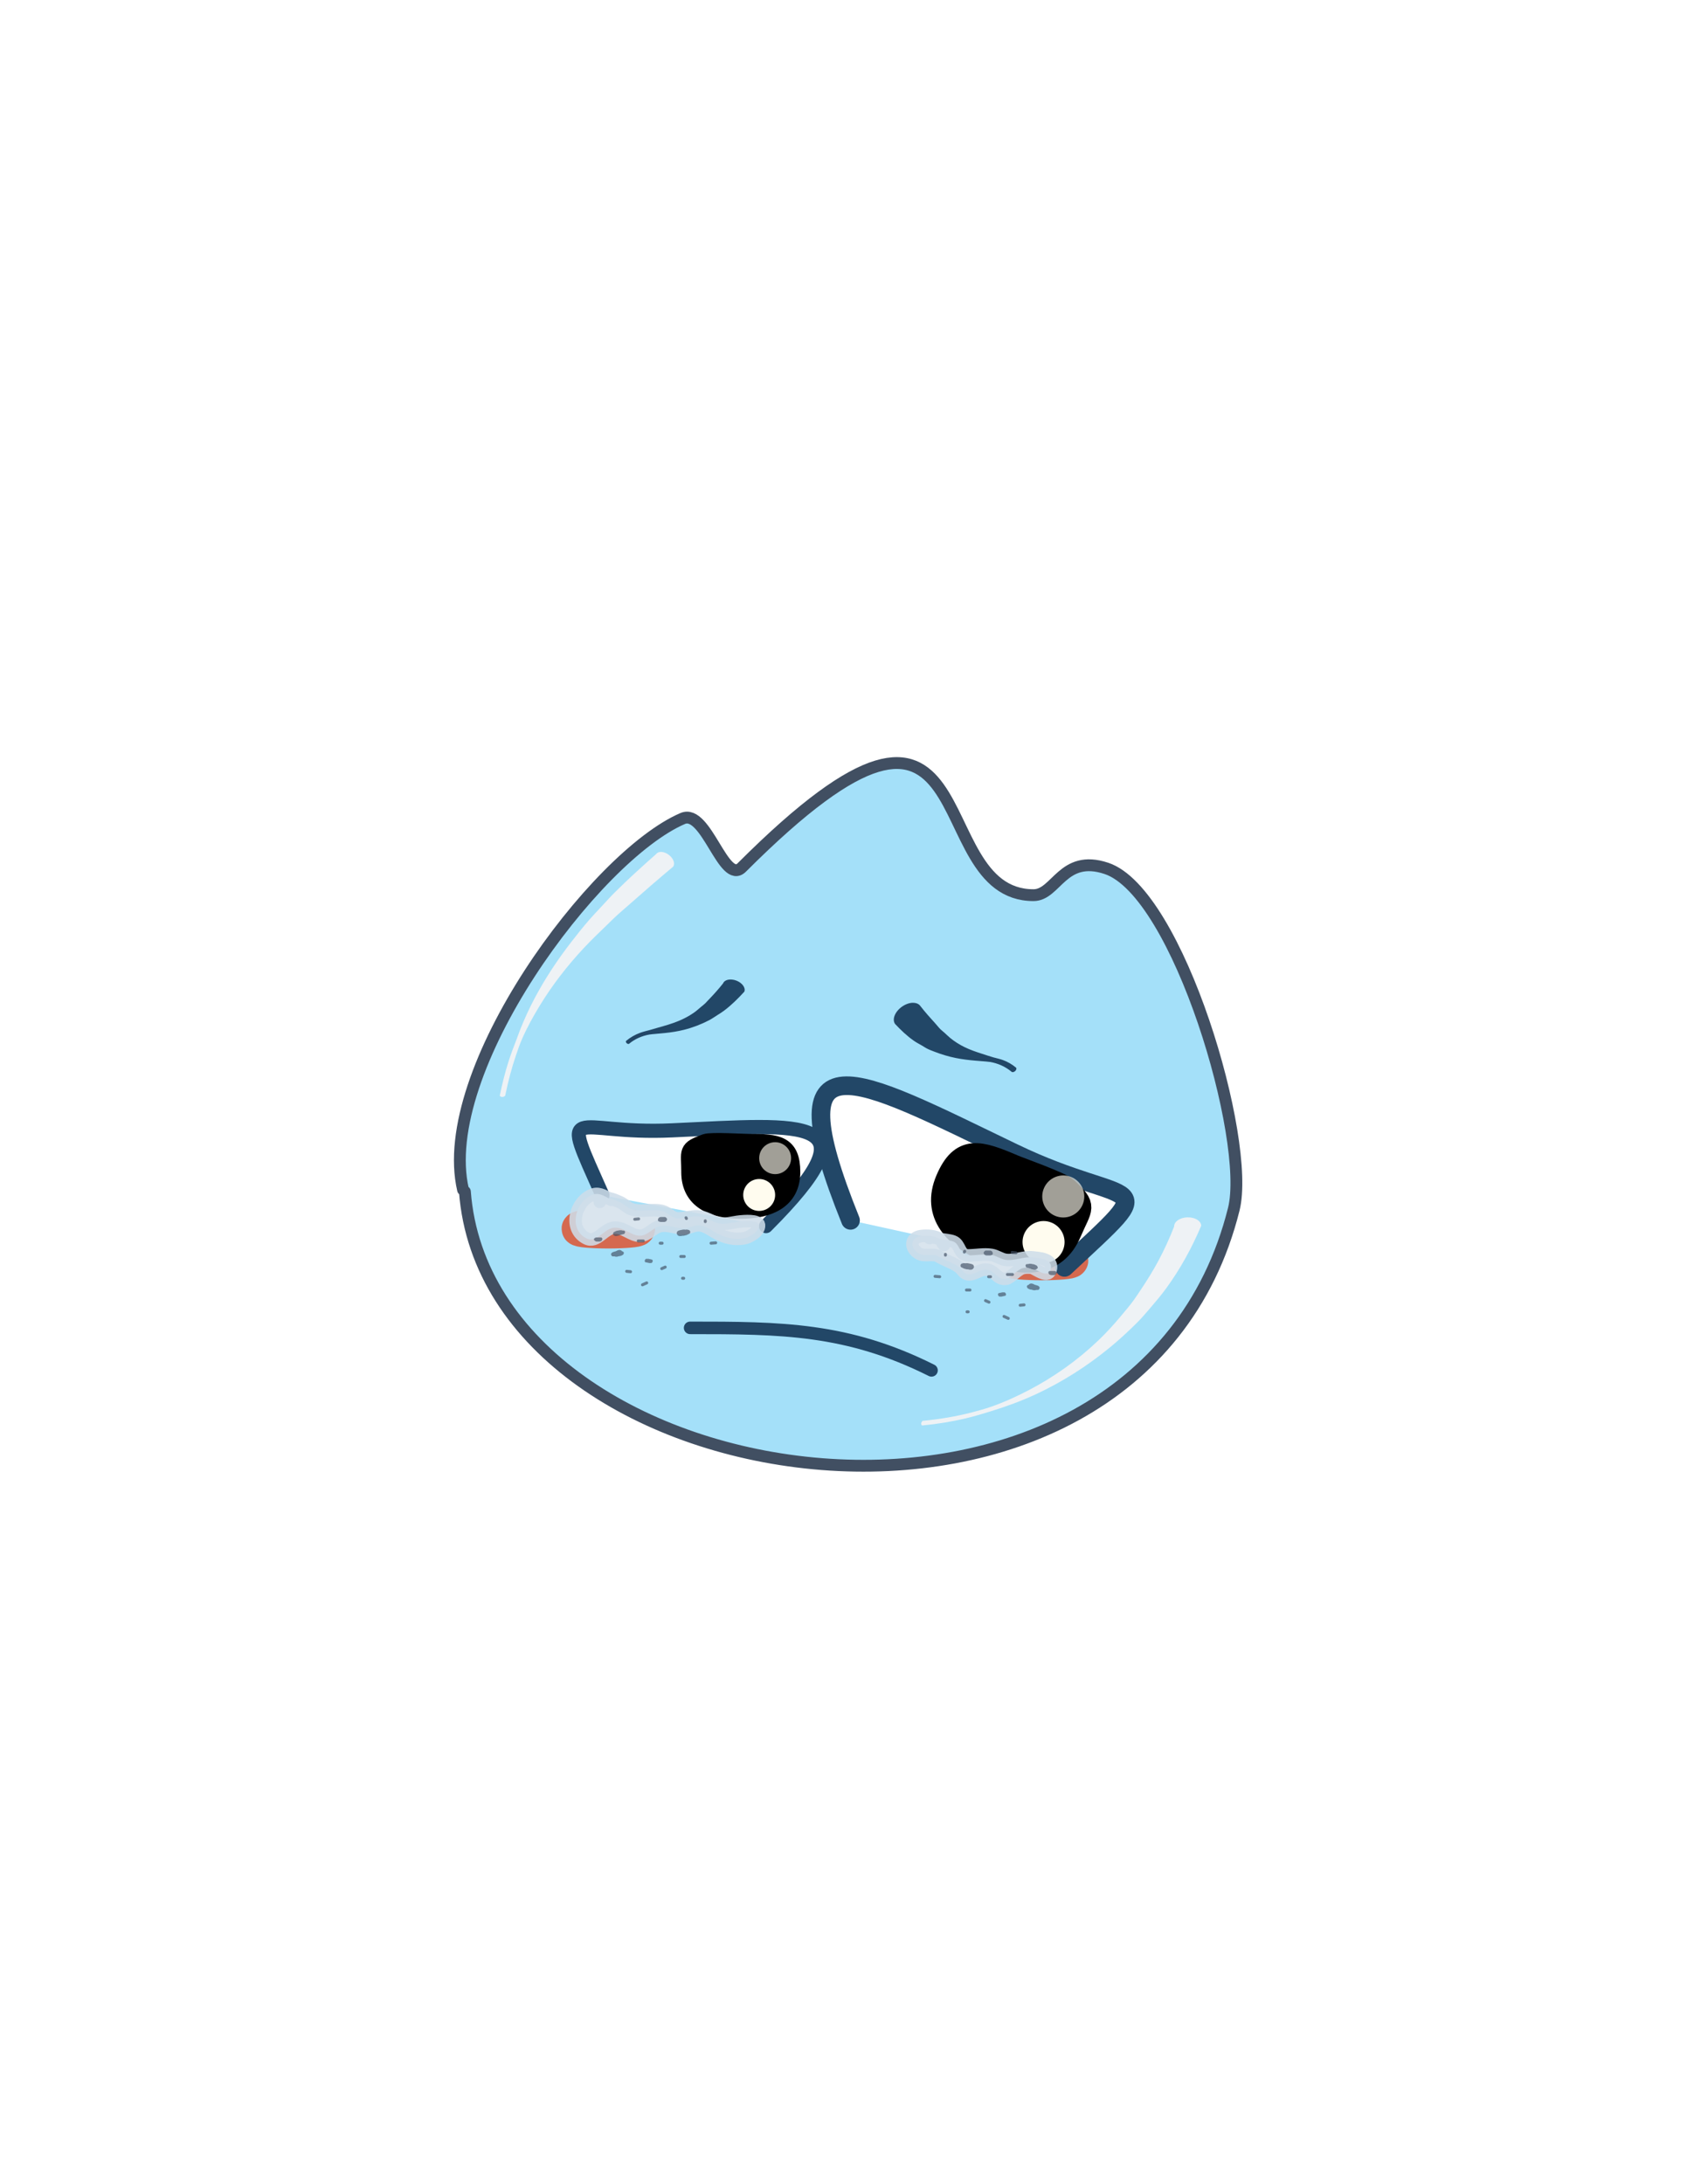 <?xml version="1.0" encoding="UTF-8"?>
<svg id="Layer_1" data-name="Layer 1" xmlns="http://www.w3.org/2000/svg" xmlns:xlink="http://www.w3.org/1999/xlink" viewBox="0 0 612 792">
  <defs>
    <style>
      .cls-1, .cls-2 {
        stroke-width: 4.55px;
      }

      .cls-1, .cls-2, .cls-3, .cls-4, .cls-5, .cls-6, .cls-7, .cls-8, .cls-9 {
        stroke-linejoin: round;
      }

      .cls-1, .cls-2, .cls-4, .cls-5, .cls-6, .cls-9 {
        stroke-linecap: round;
      }

      .cls-1, .cls-4, .cls-8 {
        fill: none;
      }

      .cls-1, .cls-5, .cls-6 {
        stroke: #224767;
      }

      .cls-10, .cls-11 {
        fill: #fffcef;
      }

      .cls-10, .cls-11, .cls-12, .cls-13, .cls-14 {
        stroke-width: 0px;
      }

      .cls-11 {
        isolation: isolate;
        opacity: .63;
      }

      .cls-2 {
        fill: #dae5ee;
        stroke: rgba(205, 220, 233, .87);
      }

      .cls-15 {
        filter: url(#Filter);
      }

      .cls-3 {
        stroke-width: 6.67px;
      }

      .cls-3, .cls-7 {
        fill: #000;
        stroke: #000;
      }

      .cls-4 {
        stroke-width: 1.08px;
      }

      .cls-4, .cls-9 {
        stroke: #414f62;
      }

      .cls-5 {
        stroke-width: 6.75px;
      }

      .cls-5, .cls-6 {
        fill: #fff;
      }

      .cls-6 {
        stroke-width: 5.13px;
      }

      .cls-7 {
        stroke-width: 8.78px;
      }

      .cls-12 {
        fill: #eef2f5;
      }

      .cls-8 {
        stroke: #d5694f;
        stroke-width: 12.45px;
      }

      .cls-16 {
        opacity: .65;
      }

      .cls-13 {
        fill: #224767;
      }

      .cls-14 {
        fill: #d5694f;
      }

      .cls-9 {
        fill: #a4e0f9;
        stroke-width: 4.29px;
      }

      .cls-17 {
        filter: url(#Filter_2);
      }
    </style>
    <filter id="Filter" x="623.937" y="487.484" width="135.483" height="97.265">
      <feGaussianBlur in="SourceGraphic" result="Blur" stdDeviation="13.857"/>
    </filter>
    <filter id="Filter_2" x="317.312" y="465.006" width="135.483" height="97.265">
      <feGaussianBlur in="SourceGraphic" result="Blur" stdDeviation="13.857"/>
    </filter>
  </defs>
  <g id="Layer-2">
    <path class="cls-9" d="M167.98,431.41c-10.05-43.2,47.84-120.96,79.7-134.62,8.53-3.65,14.87,24.31,21.43,17.75,90.69-90.69,64.57,10.05,105.82,10.05,8.3,0,10.52-15.02,26.45-9.71,26.09,8.7,52.51,98.38,46.21,123.57-35.35,141.39-270.24,107.23-278.94-6.36"/>
    <g class="cls-15">
      <path class="cls-14" d="M367.11,457.05c0-.52,4.81-.95,10.74-.95s10.74.42,10.74.95-4.81.95-10.74.95-10.74-.42-10.74-.95Z"/>
      <path class="cls-8" d="M367.11,457.05c0-.52,4.81-.95,10.74-.95s10.74.42,10.74.95-4.81.95-10.74.95-10.74-.42-10.74-.95Z"/>
    </g>
    <g class="cls-17">
      <path class="cls-14" d="M209.95,445.53c0-.52,4.81-.95,10.74-.95s10.74.42,10.74.95-4.81.95-10.74.95-10.74-.42-10.74-.95Z"/>
      <path class="cls-8" d="M209.95,445.53c0-.52,4.81-.95,10.74-.95s10.74.42,10.74.95-4.81.95-10.74.95-10.74-.42-10.74-.95Z"/>
    </g>
    <path class="cls-6" d="M218.55,433.42c-15.58-35.13-11.41-21.84,25.26-23.55,48.7-2.27,74.39-5.6,34.08,34.72"/>
    <path class="cls-5" d="M386.17,459.57c36.98-34.52,25.07-20.57-18.46-41.54-57.82-27.84-87.21-45.11-59.16,24.48"/>
    <path class="cls-3" d="M250.48,425c0-7.83-1.44-7.91,5.49-10.5,1.99-.74,13.59,0,15.84,0,10.08,0,15.18.42,15.18,10.5s-8.17,13.59-18.26,13.59-18.26-3.5-18.26-13.59Z"/>
    <path class="cls-7" d="M387.98,446.74c4.04-9.49,5.82-8.84-1.24-15.55-2.03-1.93-16.46-7-19.19-8.16-12.21-5.2-18.6-7.32-23.8,4.89-5.2,12.21,2.9,20.67,15.11,25.87,12.21,5.2,23.92,5.17,29.11-7.05Z"/>
    <path class="cls-10" d="M269.62,433.3c0-3.2,2.59-5.79,5.79-5.79s5.79,2.59,5.79,5.79-2.59,5.79-5.79,5.79-5.79-2.59-5.79-5.79Z"/>
    <path class="cls-10" d="M385.59,453.36c1.65-3.87-.16-8.35-4.03-10-3.87-1.65-8.35.16-10,4.03-1.65,3.87.16,8.35,4.03,10,3.87,1.65,8.35-.16,10-4.03Z"/>
    <path class="cls-11" d="M275.41,419.96c0-3.2,2.59-5.79,5.79-5.79s5.79,2.59,5.79,5.79-2.59,5.79-5.79,5.79-5.79-2.59-5.79-5.79Z"/>
    <path class="cls-11" d="M392.74,436.83c1.65-3.87-.16-8.35-4.03-10-3.87-1.65-8.35.16-10,4.03-1.65,3.87.16,8.35,4.03,10,3.87,1.65,8.35-.16,10-4.03Z"/>
    <path class="cls-13" d="M265.54,355.2c-1.53-.16-2.85.37-3.25,1.41-1.57,1.97-3.23,3.84-4.98,5.65-.48.5-.95,1.03-1.44,1.52-.46.47-.99.85-1.49,1.27-.93.78-1.81,1.59-2.82,2.27-1.65,1.13-3.43,2.07-5.27,2.84-2.47,1.03-5.05,1.76-7.62,2.48-.98.27-1.95.59-2.93.85-1.17.31-2.32.58-3.46.99-1.9.69-3.61,1.67-5.16,2.96-.17.21-.05.6.27.87s.72.32.9.11c2.07-1.72,4.6-2.8,7.24-3.28.66-.12,1.35-.16,2.02-.22,1.22-.12,2.44-.21,3.67-.34,2.33-.24,4.64-.6,6.92-1.17,3.15-.79,6.26-1.98,9.15-3.49,1.03-.54,1.96-1.21,2.95-1.83.85-.53,1.69-1.06,2.5-1.67,2.66-2.01,5.04-4.38,7.29-6.84.54-1.38-.75-3.18-2.88-4-.53-.21-1.08-.33-1.59-.38Z"/>
    <path class="cls-13" d="M331.05,363.61c-1.21.05-2.59.53-3.86,1.43-2.53,1.8-3.65,4.6-2.48,6.25,2.1,2.23,4.33,4.38,6.86,6.13.95.66,1.97,1.17,2.96,1.75.55.32,1.07.68,1.63.98.91.48,1.88.83,2.83,1.2,2.52.98,5.1,1.76,7.75,2.29,2.35.47,4.74.76,7.13.96,1.3.11,2.61.2,3.91.32.42.04,1.04.09,1.46.16,2.8.5,5.48,1.68,7.66,3.49.26.31.84.25,1.31-.14s.66-.97.4-1.28c-1.45-1.21-3.04-2.14-4.82-2.79-1.11-.4-2.25-.63-3.38-.94-1.36-.38-2.71-.86-4.05-1.28-2.19-.69-4.37-1.44-6.44-2.45-1.84-.9-3.6-2-5.19-3.3-.78-.64-1.47-1.35-2.23-2.02-.41-.37-.85-.69-1.25-1.07-.7-.68-1.28-1.48-1.94-2.19-1.88-2.06-3.72-4.12-5.43-6.33-.58-.82-1.62-1.2-2.83-1.15Z"/>
    <path class="cls-12" d="M240.06,308.91c-.82-.06-1.55.17-1.97.72-5.13,4.55-10.23,9.13-15.09,13.98-1.85,1.85-3.57,3.79-5.35,5.7-1.27,1.36-2.56,2.7-3.78,4.1-2.27,2.6-4.42,5.31-6.54,8.04-4.93,6.38-9.44,13.11-13.23,20.23-2.02,3.79-3.82,7.7-5.4,11.69-.47,1.18-.87,2.38-1.33,3.56-1.02,2.62-2.01,5.23-2.87,7.91-1.3,4.07-2.33,8.21-3.19,12.4.06.37.57.6,1.14.5.57-.1.98-.48.91-.85,1-4.86,2.26-9.66,3.86-14.35.65-1.9,1.3-3.81,2.1-5.65,1.8-4.17,4.03-8.2,6.39-12.08,4.6-7.57,10.07-14.63,16.13-21.1,2.69-2.87,5.51-5.59,8.35-8.31,1.16-1.12,2.29-2.28,3.48-3.36,1.47-1.35,2.99-2.62,4.48-3.94,5.28-4.68,10.62-9.29,16.02-13.82.83-1.09.16-3.01-1.52-4.29-.84-.64-1.77-1.01-2.59-1.07Z"/>
    <path class="cls-12" d="M430.76,441.41c-2.7.08-4.86,1.56-4.81,3.32-1.65,4.21-3.52,8.33-5.65,12.32-1.92,3.59-4.07,7.06-6.33,10.44-.9,1.34-1.78,2.7-2.72,4-1.44,1.99-3.05,3.84-4.61,5.72-2.62,3.15-5.39,6.16-8.36,8.99-7.47,7.11-15.96,13.12-25.1,17.89-4.41,2.3-8.99,4.39-13.69,6.02-2.26.79-4.57,1.42-6.89,2.02-5.76,1.49-11.61,2.47-17.52,3.04-.31-.1-.68.22-.83.69-.15.47-.02.93.29,1.03,5.39-.52,10.72-1.37,15.99-2.63,3.05-.73,6.04-1.64,9.03-2.56,5.53-1.71,10.95-3.69,16.21-6.13,9.65-4.48,18.67-10.24,26.88-16.99,2.48-2.04,4.88-4.19,7.21-6.41,1.5-1.43,2.99-2.87,4.39-4.4,1.08-1.19,2.11-2.42,3.16-3.64,1.96-2.28,3.9-4.57,5.67-7,5.12-7.03,9.3-14.66,12.69-22.67-.05-1.76-2.28-3.12-4.98-3.04Z"/>
    <path class="cls-1" d="M250.36,481.49c33.05,0,57.06.15,87.57,15.41"/>
    <path class="cls-2" d="M221.8,435.07c-1.87-.97-4.19-2.7-6.5-1.97-6.37,2.02-9.45,12.38-2.64,15.91,3.94,2.04,6.5-3.83,10.48-3.86,3.34-.03,5.8,2.89,8.93,2.94,2.89.04,4.78-2.96,7.49-3.52,2.81-.58,5.53.81,8.33.85,1.94.03,3.6-1.12,5.47-1.13,2.56-.02,4.63,1.82,6.82,2.96,3.13,1.63,6.24,2.35,9.71,1.77,1.86-.31,5.66-2.42,5.46-4.78-.18-2-5.79-1.41-6.84-1.32-2.42.21-5.93,1.36-8.31.56-2.48-.83-4.41-2.3-7.14-2.42-2.36-.11-4.71.74-7.05.76-2.21.02-3.67-2.13-5.69-2.66-3.67-.96-7.9.55-11.4-.75-1.41-.52-2.6-1.9-4.07-2.52-2.17-.92-5.89-2.76-7.27-.09"/>
    <path class="cls-2" d="M342.44,451.45c-.66-.66-.61-1.53-1.44-2.16-1.62-1.22-4.85-1.36-6.83-1.08-4.02.57-4.1,4.37-.9,6.29,2.15,1.29,5.13-.15,7.19,1.08,2.35,1.41,5.38,2.33,7.55,3.95,1.05.79,1.64,2.31,3.06,2.52,2.63.38,4.41-2.08,7.19-1.62,2.79.47,3.57,3.78,6.83,3.23,1.44-.24,3.83-3.13,5.75-3.77.93-.31,2.45-.34,3.41-.18,1.44.24,6.38,4.55,7.01.18.49-3.46-4.36-3.7-6.65-3.95-3.36-.37-6.37,1.31-9.7.9-1.78-.22-3.4-1.5-5.21-1.8-2.7-.45-5.79.18-8.45.18-3.37,0-2.79-3.99-5.39-5.03-1.32-.53-3.25-.61-4.67-.9-.74-.15-3.61-1.04-3.95-.36"/>
  </g>
  <g id="Layer-1">
    <g class="cls-16">
      <path class="cls-4" d="M222.91,447.44l.23-.11.23-.12.23-.11h.23l.34-.12.35-.11h.58l.34-.12h.58l-.35.23-.34.12-.23.11h-.35l-.23.12h-.35l-.46.11h-.58l-.12-.23.23-.11.23-.12.23-.11.46-.12h.35l.23-.11h.69l.23.11-.11.23-.23.12-.23.11-.35.12-.23.11-.35.12h-.23l-.23.11h-.46l-.11-.23v-.23l.34-.11.23-.12.23-.11h.35l.34-.12h1.61l-.12.23h-.23l-.34.12-.35.11h-.35l-.34.12h-1.15"/>
      <path class="cls-4" d="M231.54,449.97h1.84"/>
      <path class="cls-4" d="M246.84,447.09l.23-.23.23-.12h.23l.35-.11h1.27l.23.11.12.23-.46.23-.35.12h-2.19v-.23l.34-.23.35-.12.34-.11h.46l.46-.12h1.27l.11.23-.34.23-.35.12-.34.23-.46.11h-.46l-.46.12h-1.15l-.12-.23.12-.23.23-.12.34-.11.35-.23h.46l.46-.12h.34l.46-.11h.35l.34.11.23.12v.23l-.46.23-.46.23-.46.11-.46.12h-.46l-.46.11h-.58l-.23-.11-.23-.35.11-.34.23-.12.35-.11.58-.12.58-.11h.46"/>
      <path class="cls-4" d="M235.11,457.22l-.23-.12.11.23h.23l.35.12h.58l.11-.23h-.23l-.23-.12h-.23l-.35-.11h-.69l-.11.23"/>
      <path class="cls-4" d="M246.96,455.61h1.27"/>
      <path class="cls-4" d="M224.4,454.46v-.35l.23-.11h.23v.23l-.11.23-.35.23-.23.11.35-.11.46-.12h.23l-.23.12-.23.11-.35.12-.58.23h-.46"/>
      <path class="cls-4" d="M224.63,454.69l.23-.23.23-.35v-.23l-.35-.11-.46.11-.23.12-.23.11-.23.12-.23.23v.34h.46l.34.12h.69l.35-.12.23-.11.23-.12.12-.23-.23-.11-.35-.12h-1.15l-.46.12-.46.11-.35.12-.34.11-.23.23.11.23h.58"/>
      <path class="cls-4" d="M240.62,441.98l-.28-.14h-.42l-.42.28-.28.28.42.14h1.4l.28-.14.14-.28-.28-.28h-1.54l-.28.14-.14.28"/>
      <path class="cls-4" d="M241.32,459.45l-1.26.56"/>
      <path class="cls-4" d="M216.86,449.25h-.56l-.14.28.28.14h.98l.42-.14.14-.28h-1.68l-.28.14"/>
      <path class="cls-4" d="M231.67,441.98l-1.4.14"/>
      <path class="cls-4" d="M228.74,461.13l-1.4-.14"/>
      <path class="cls-4" d="M234.61,465.18l-1.54.7"/>
      <path class="cls-4" d="M248.03,463.51h-.42"/>
      <path class="cls-4" d="M259.63,450.65l-1.68.14"/>
      <path class="cls-4" d="M255.86,442.96v-.28"/>
      <path class="cls-4" d="M240.2,450.79h-.7"/>
      <path class="cls-4" d="M249.01,441.84c-.05-.09-.09-.19-.14-.28"/>
    </g>
    <g class="cls-16">
      <path class="cls-4" d="M375.93,459.6l-.23-.12-.23-.11-.23-.12h-.23l-.34-.11-.35-.12h-.58l-.35-.11h-.58l.34.23.35.11.23.12h.34l.23.11h.35l.46.12h.58l.11-.23-.23-.12-.23-.11-.23-.12-.46-.11h-.35l-.23-.12h-.69l-.23.12.12.23.23.11.23.12.34.11.23.12.35.11h.23l.23.12h.46l.12-.23v-.23l-.35-.12-.23-.11-.23-.12h-.35l-.34-.11h-1.61l.11.23h.23l.35.11.34.12h.35l.34.11h1.15"/>
      <path class="cls-4" d="M367.3,462.13h-1.84"/>
      <path class="cls-4" d="M352,459.26l-.23-.23-.23-.11h-.23l-.34-.12h-1.27l-.23.12-.12.23.46.23.34.11h2.19v-.23l-.35-.23-.34-.11-.35-.12h-.46l-.46-.11h-1.27l-.11.23.34.23.35.11.35.23.46.12h.46l.46.11h1.15l.11-.23-.11-.23-.23-.11-.35-.12-.34-.23h-.46l-.46-.11h-.35l-.46-.12h-.34l-.35.12-.23.11v.23l.46.23.46.23.46.12.46.11h.46l.46.12h.58l.23-.12.23-.34-.12-.35-.23-.11-.34-.12-.58-.11-.58-.12h-.46"/>
      <path class="cls-4" d="M363.73,469.38l.23-.11-.11.23h-.23l-.35.11h-.58l-.12-.23h.23l.23-.11h.23l.35-.12h.69l.11.23"/>
      <path class="cls-4" d="M351.88,467.77h-1.27"/>
      <path class="cls-4" d="M374.44,466.62v-.35l-.23-.11h-.23v.23l.11.23.35.23.23.11-.35-.11-.46-.12h-.23l.23.12.23.11.35.12.58.23h.46"/>
      <path class="cls-4" d="M374.21,466.85l-.23-.23-.23-.35v-.23l.34-.11.46.11.23.12.23.11.23.12.23.23v.34h-.46l-.34.12h-.69l-.35-.12-.23-.11-.23-.12-.11-.23.23-.11.34-.12h1.15l.46.12.46.11.34.12.35.11.23.23-.12.23h-.58"/>
      <path class="cls-4" d="M358.22,454.14l.28-.14h.42l.42.28.28.28-.42.14h-1.4l-.28-.14-.14-.28.28-.28h1.54l.28.14.14.28"/>
      <path class="cls-4" d="M357.52,471.61l1.26.56"/>
      <path class="cls-4" d="M381.98,461.41h.56l.14.28-.28.14h-.98l-.42-.14-.14-.28h1.68l.28.14"/>
      <path class="cls-4" d="M367.17,454.14l1.4.14"/>
      <path class="cls-4" d="M370.1,473.29l1.4-.14"/>
      <path class="cls-4" d="M364.23,477.35l1.54.7"/>
      <path class="cls-4" d="M350.81,475.67h.42"/>
      <path class="cls-4" d="M339.21,462.81l1.68.14"/>
      <path class="cls-4" d="M342.98,455.12v-.28"/>
      <path class="cls-4" d="M358.64,462.95h.7"/>
      <path class="cls-4" d="M349.83,454c.05-.09.09-.19.14-.28"/>
    </g>
  </g>
</svg>